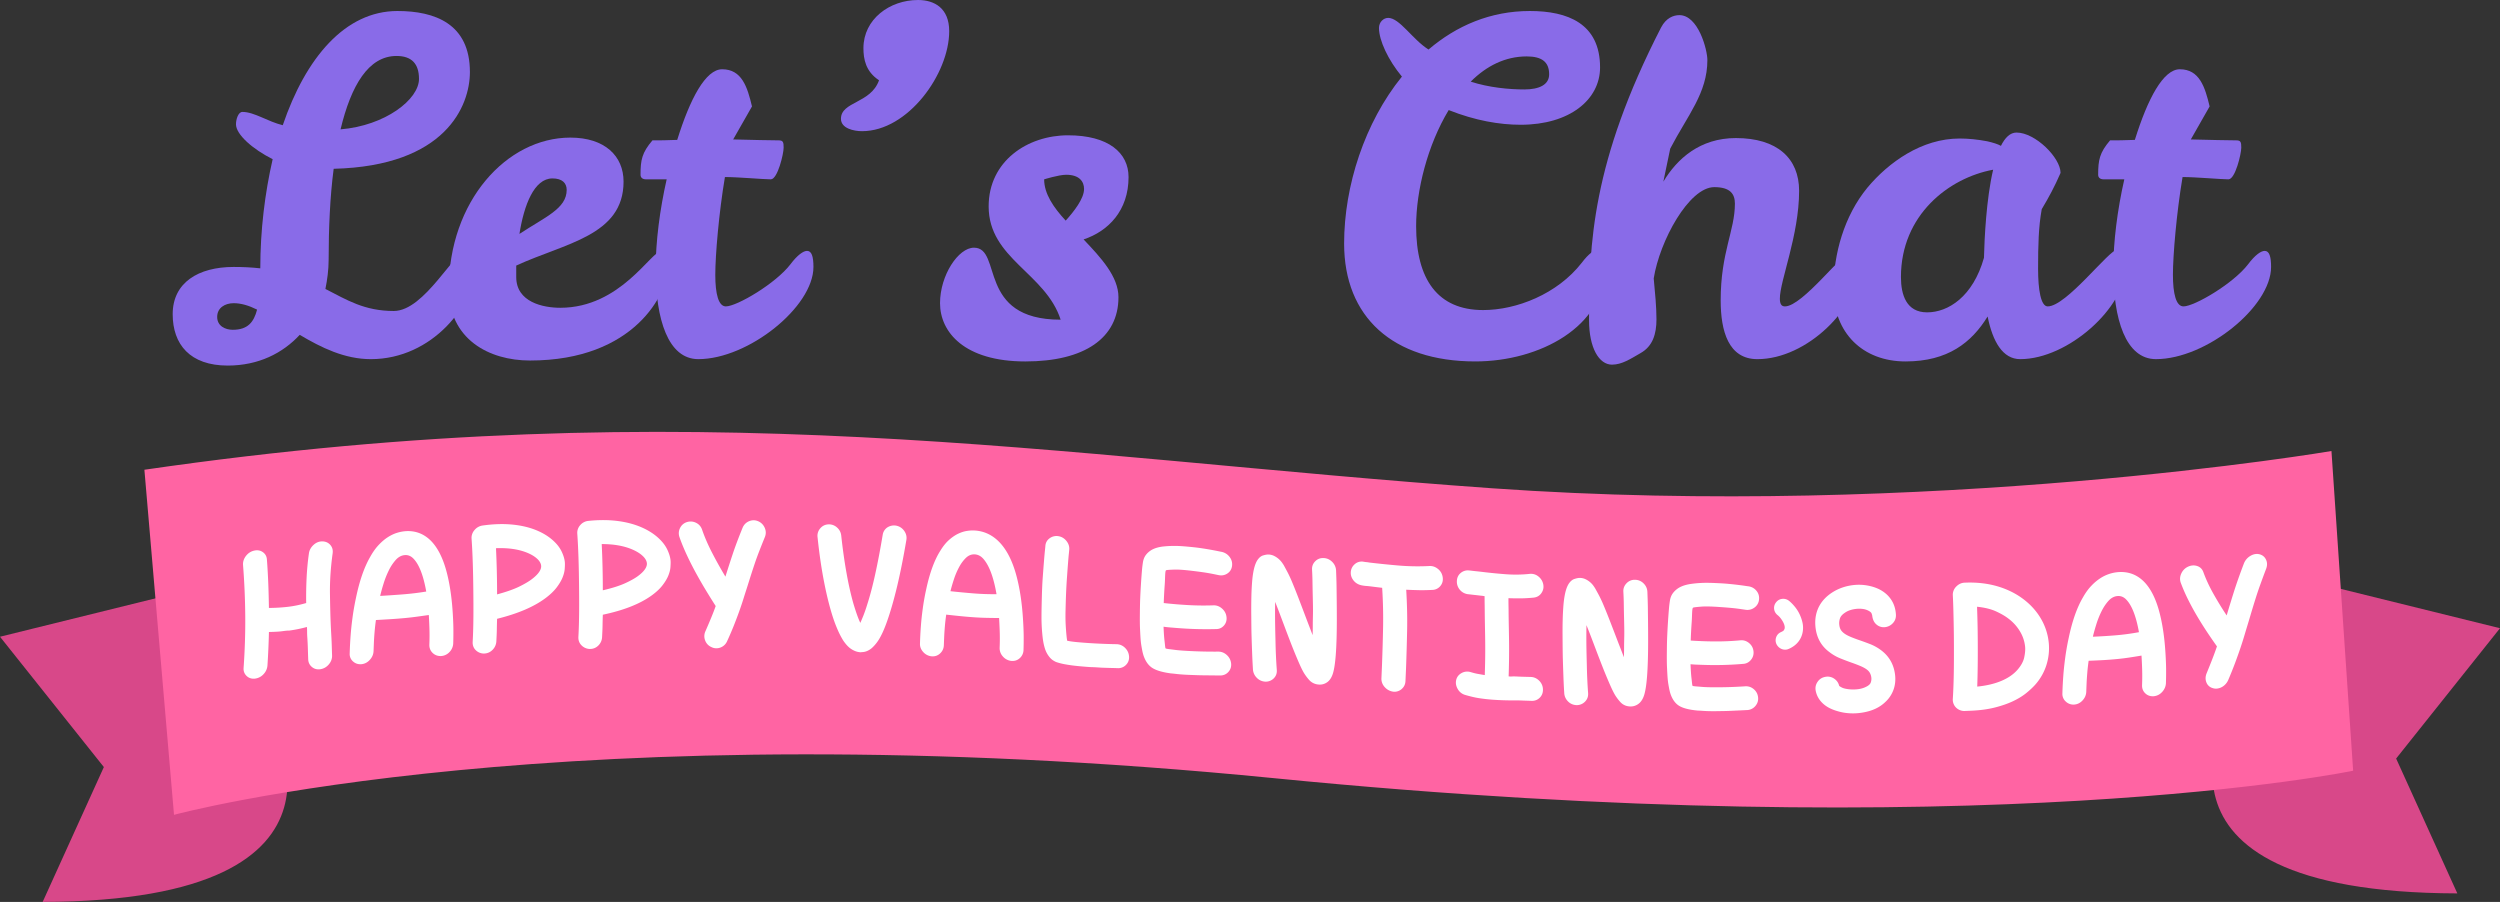 <svg version="1.1" id="Layer_1" xmlns="http://www.w3.org/2000/svg" x="0" y="0" viewBox="0 0 392.018 141.427" xml:space="preserve"><rect x="0" y="0" width="392.018" height="141.427" fill="#333333" stroke="none"/><style>.st0{fill:#d84889}.st2{fill:#896be8}.st3{fill:#fff}</style><path class="st0" d="M42.02 111.934s18.509 29.355-35.33 29.493l9.596-21.147L0 99.845l36.518-9.022 5.502 21.111zM349.998 110.6s-18.509 29.354 35.33 29.492l-9.596-21.147 16.286-20.435-36.518-9.022-5.502 21.112z"/><path d="M22.642 73.66l4.644 54.112s61.403-16.734 172.496-5.748 169.207-1.17 169.207-1.17l-3.401-50.132s-62.867 10.705-131.654 5.84c-68.788-4.865-124.535-15.515-211.292-2.902z" fill="#ff64a3"/><path class="st2" d="M47.001 52.505c-2.662 2.877-6.473 4.819-11.292 4.819-5.899 0-8.631-3.31-8.631-8.056 0-4.963 4.028-7.408 9.566-7.408 1.51 0 2.877.072 4.172.216 0-5.97.72-11.796 1.94-17.118-3.163-1.582-5.752-3.884-5.752-5.467 0-.791.36-1.941 1.006-1.941 1.87 0 3.957 1.51 6.33 2.085C47.935 9.062 54.121 1.726 62.32 1.726c5.898 0 11.364 2.014 11.364 9.566 0 5.322-3.812 14.744-21.361 15.176-.575 4.387-.791 9.35-.791 14.313 0 1.51-.216 3.093-.504 4.53 3.38 1.728 6.114 3.454 10.718 3.454 4.89 0 9.566-9.638 11.651-9.638.719 0 1.079 1.079 1.079 2.733 0 5.753-6.618 14.457-16.327 14.457-4.1 0-7.767-1.799-11.148-3.812zm-6.689-3.956c-1.295-.647-2.517-1.007-3.668-1.007-1.366 0-2.59.72-2.59 2.157 0 1.439 1.295 2.014 2.445 2.014 2.374 0 3.309-1.222 3.813-3.164zm13.09-28.266c6.977-.576 12.299-4.676 12.299-7.912 0-2.373-1.15-3.596-3.524-3.596-4.388 0-7.12 4.603-8.775 11.508z"/><path class="st2" d="M103.747 39.343c.72 0 1.008.863 1.008 2.517 0 4.027-5.18 14.672-21.65 14.672-6.472 0-12.73-3.38-12.73-11.22 0-13.737 9.062-23.735 19.06-23.735 5.394 0 8.343 2.877 8.343 6.905 0 8.487-9.206 9.638-16.83 13.162v1.798c0 3.956 4.243 4.82 6.904 4.82 9.495 0 14.241-8.92 15.895-8.92zM81.451 36.68c4.029-2.661 7.409-3.956 7.409-6.905 0-1.078-.72-1.797-2.23-1.797-2.876 0-4.46 4.171-5.179 8.702z"/><path class="st2" d="M106.193 21.937c2.014-6.473 4.46-11.076 7.049-11.076 3.093 0 3.956 2.804 4.675 5.826l-2.95 5.178c3.31.072 5.54.144 7.121.144.72 0 .792.287.792 1.15 0 .935-.935 4.963-2.014 4.963-1.15 0-5.107-.36-7.193-.36-.934 5.539-1.51 12.228-1.51 15.32 0 3.021.504 4.964 1.655 4.964 1.726 0 7.839-3.597 10.141-6.618 1.078-1.438 2.014-2.086 2.59-2.086.719 0 1.005.863 1.005 2.518 0 6.257-10.212 14.457-18.052 14.457-4.747 0-6.69-6.258-6.69-14.097 0-4.316.649-9.35 1.727-14.098h-3.236c-.576 0-.863-.287-.863-.719 0-2.301.215-3.453 1.87-5.394.934 0 2.302 0 3.883-.072zM143.952 0c2.589 0 4.89 1.295 4.89 4.89 0 6.69-6.473 15.68-13.665 15.68-1.295 0-3.309-.431-3.309-1.942 0-2.733 4.675-2.373 5.97-6.041-2.086-1.367-2.446-3.309-2.446-5.035 0-4.531 4.1-7.552 8.56-7.552zM169.916 37.544c2.733 2.877 5.466 5.826 5.466 9.063 0 6.4-5.322 10.07-14.6 10.07-9.566 0-13.378-4.604-13.378-9.135 0-4.388 2.877-8.703 5.322-8.703 4.532 0 .36 11.292 13.593 11.292-2.372-7.336-11.292-9.566-11.292-17.765 0-7.12 6.114-11.149 12.444-11.149s9.494 2.733 9.494 6.546c0 5.25-3.165 8.487-7.049 9.781zm-2.805-2.949c1.294-1.438 2.877-3.452 2.877-4.962 0-1.151-.72-2.23-2.806-2.23-1.15 0-3.452.72-3.452.72 0 2.229 1.44 4.386 3.38 6.472zM224.002 7.768c4.386-3.74 9.71-6.042 15.895-6.042 5.897 0 11.004 1.942 11.004 8.847 0 5.034-4.747 8.99-12.443 8.99-3.308 0-7.12-.647-11.293-2.302-3.307 5.467-5.106 12.588-5.106 18.197 0 8.344 3.38 13.162 10.501 13.162 5.251 0 11.652-2.517 15.464-7.407 1.08-1.439 2.014-2.086 2.59-2.086.718 0 1.078 1.079 1.078 2.733 0 9.35-10.284 14.816-20.355 14.816-12.945 0-20.57-6.977-20.57-18.485 0-9.062 3.237-18.987 9.063-26.18-2.158-2.589-3.597-5.682-3.597-7.624 0-.935.72-1.582 1.44-1.582 1.797 0 3.811 3.38 6.329 4.963zm6.617 5.034c2.877.936 6.04 1.223 8.415 1.223 2.3 0 3.883-.72 3.883-2.373 0-1.943-1.15-2.806-3.523-2.806-3.38 0-6.33 1.51-8.775 3.956z"/><path class="st2" d="M269.815 47.11c0-7.552 2.23-10.932 2.23-15.176 0-1.51-.719-2.59-3.236-2.59-3.957 0-8.56 8.416-9.494 14.314.215 2.23.431 4.531.431 6.401 0 2.302-.575 4.243-2.517 5.323-1.511.863-2.877 1.798-4.46 1.798-2.013 0-3.595-2.59-3.595-6.977 0-11.94.431-24.742 11.292-45.888.79-1.51 1.94-1.942 2.877-1.942 2.949 0 4.386 5.395 4.386 7.049 0 5.179-3.092 8.63-5.825 13.881l-1.079 5.179c2.158-3.596 5.753-6.833 11.364-6.833 6.473 0 9.925 3.164 9.925 8.271 0 6.977-3.02 14.097-3.02 16.903 0 .79.216 1.223.79 1.223 2.806 0 9.207-8.704 10.573-8.704.72 0 1.008.863 1.008 2.518 0 6.257-8.055 14.456-15.895 14.456-4.532 0-5.755-4.387-5.755-9.206z"/><path class="st2" d="M313.761 22.872c.648-1.295 1.438-2.086 2.446-2.086 2.948 0 6.904 3.956 6.904 6.329-.935 2.158-1.87 3.884-2.95 5.683-.502 2.733-.574 5.681-.574 9.35 0 3.308.431 5.898 1.51 5.898 2.95 0 9.639-8.92 10.933-8.92.718 0 1.295 1.08 1.295 2.734 0 6.257-8.991 14.457-16.543 14.457-2.733 0-4.316-2.734-5.107-6.69-2.517 4.1-6.257 7.05-12.875 7.05-6.689 0-11.292-4.46-11.292-11.365 0-5.466 1.655-11.436 5.323-15.895 3.309-3.956 8.487-7.696 14.457-7.696 1.367 0 2.805.144 4.315.432.935.215 1.655.431 2.158.719zm-2.66 17.55c.07-2.95.36-9.207 1.437-13.81-6.977 1.294-14.456 7.12-14.456 16.83 0 2.805.863 5.538 4.099 5.538 3.308 0 7.193-2.445 8.92-8.559z"/><path class="st2" d="M334.761 21.937c2.014-6.473 4.46-11.076 7.05-11.076 3.091 0 3.954 2.804 4.674 5.826l-2.949 5.178c3.309.072 5.538.144 7.12.144.72 0 .792.287.792 1.15 0 .935-.935 4.963-2.014 4.963-1.15 0-5.107-.36-7.192-.36-.935 5.539-1.511 12.228-1.511 15.32 0 3.021.504 4.964 1.654 4.964 1.727 0 7.84-3.597 10.142-6.618 1.078-1.438 2.013-2.086 2.59-2.086.719 0 1.006.863 1.006 2.518 0 6.257-10.213 14.457-18.053 14.457-4.747 0-6.689-6.258-6.689-14.097 0-4.316.648-9.35 1.726-14.098h-3.236c-.576 0-.864-.287-.864-.719 0-2.301.216-3.453 1.87-5.394.935 0 2.302 0 3.884-.072z"/><g><path class="st3" d="M50.546 84.893c.517.01.936.196 1.252.559.316.363.436.809.36 1.336-.307 2.226-.447 4.345-.418 6.356.03 2.011.072 4.068.188 6.107.032.566.066 1.153.086 1.745.02.593.037 1.188.057 1.778.018.514-.149.982-.503 1.402-.356.42-.792.672-1.31.759l-.058.008c-.5.065-.93-.054-1.294-.36-.365-.306-.558-.708-.577-1.203-.02-.571-.038-1.156-.057-1.747a44.192 44.192 0 00-.086-1.716 11.324 11.324 0 01-.029-.802c0-.268-.01-.535-.028-.801a21.104 21.104 0 01-2.75.562c-.067.01-.158.002-.245.006-.418.019-.93.119-1.409.152-.48.034-.998.056-1.555.066a123.094 123.094 0 01-.23 5.246 2.2 2.2 0 01-.59 1.344 2.15 2.15 0 01-1.28.71l-.116.018c-.518.046-.95-.099-1.295-.434-.345-.336-.5-.756-.461-1.262.191-2.699.279-5.386.26-8.059-.02-2.674-.135-5.355-.346-8.045-.038-.512.11-.987.445-1.427.337-.44.764-.722 1.282-.845.517-.122.974-.047 1.367.227.393.273.61.657.647 1.15.097 1.27.168 2.535.216 3.794.049 1.26.081 2.53.1 3.813a27.625 27.625 0 002.965-.175c.94-.109 1.901-.308 2.879-.596-.02-1.245 0-2.51.057-3.793.059-1.284.175-2.63.374-4.009.073-.506.322-.95.734-1.323.413-.372.87-.55 1.368-.54zM70.867 94.537c.08.832.134 1.64.172 2.404.039.765.057 1.44.057 2.025 0 .586-.004 1.057-.014 1.412l-.015.562a2.076 2.076 0 01-.589 1.311 1.93 1.93 0 01-1.281.618l-.086.006c-.518.003-.95-.168-1.295-.514s-.51-.778-.49-1.297a35.228 35.228 0 000-2.835 71.065 71.065 0 00-.086-1.792c-.634.092-1.257.179-1.87.262a43.82 43.82 0 01-1.843.213c-.787.074-1.559.134-2.318.181-.757.047-1.51.092-2.259.133a31.592 31.592 0 00-.215 1.908 41.53 41.53 0 00-.102 1.536l-.057 1.431c-.02.502-.211.954-.575 1.358-.365.405-.796.634-1.296.69l-.028.003c-.518.04-.96-.106-1.325-.438a1.532 1.532 0 01-.517-1.249 59.773 59.773 0 01.143-2.794 47.68 47.68 0 01.288-2.74c.134-1.023.317-2.075.548-3.157.555-2.693 1.305-4.85 2.245-6.469.42-.755.872-1.384 1.353-1.886.478-.501.954-.9 1.423-1.197.47-.297.926-.515 1.368-.654a6.038 6.038 0 011.238-.263c1.554-.146 2.91.322 4.03 1.398 1.035.994 1.866 2.534 2.445 4.552.429 1.492.756 3.277.95 5.282zm-11.255-1.094a166.13 166.13 0 003.598-.244 43.718 43.718 0 003.627-.44c-.46-2.59-1.15-4.335-2.073-5.23-.383-.368-.825-.529-1.323-.482-.519.049-.984.305-1.396.767a7.313 7.313 0 00-1.094 1.664 14.033 14.033 0 00-.805 2.039 28.867 28.867 0 00-.534 1.926zM75.904 102.48a1.822 1.822 0 01-1.31-.534c-.356-.351-.503-.796-.475-1.307.143-2.564.13-5.324.1-8.124-.028-2.8-.097-5.505-.273-8.041a1.836 1.836 0 01.46-1.355 1.987 1.987 0 011.267-.714c1.687-.238 3.262-.287 4.72-.142 1.458.146 2.78.471 3.944.98 1.15.502 2.091 1.153 2.82 1.933.403.426.72.89.95 1.39.23.501.406 1.037.46 1.554.03.275.015.642-.014 1.065-.029.424-.144.883-.345 1.379-.201.495-.514 1.02-.935 1.573-.422.552-.999 1.101-1.727 1.649-1.842 1.378-4.375 2.448-7.6 3.247-.019.596-.033 1.187-.042 1.773-.01.586-.042 1.175-.072 1.745a2.017 2.017 0 01-.562 1.314c-.354.376-.782.58-1.28.61l-.086.005zm1.87-16.518c.115 2.354.173 4.768.173 7.243 1.439-.39 2.595-.794 3.469-1.221.872-.427 1.53-.823 1.97-1.158.487-.37.878-.739 1.138-1.115.26-.375.366-.717.33-1.02-.04-.36-.244-.72-.618-1.068-.375-.348-.869-.653-1.483-.913-1.342-.57-3.003-.824-4.978-.748zM92.482 101.764a1.893 1.893 0 01-1.31-.584c-.356-.364-.503-.816-.474-1.325.143-2.56.129-5.319.1-8.12-.029-2.8-.098-5.51-.274-8.052a1.776 1.776 0 01.46-1.337 1.9 1.9 0 011.268-.666c1.686-.175 3.261-.166 4.72.032 1.457.198 2.779.57 3.943 1.119 1.15.542 2.092 1.224 2.82 2.028.403.44.72.915.95 1.424.23.508.406 1.048.46 1.568.03.276.015.643-.014 1.065-.028.422-.144.878-.345 1.367-.201.489-.514 1.003-.935 1.542-.422.538-.998 1.068-1.727 1.59-1.842 1.315-4.375 2.297-7.599 2.978-.02.595-.034 1.185-.043 1.77-.01.586-.042 1.174-.072 1.743a1.94 1.94 0 01-.561 1.293c-.355.363-.783.55-1.28.563l-.087.002zm1.871-16.45c.115 2.359.172 4.775.172 7.25 1.44-.336 2.596-.7 3.47-1.095.871-.396 1.53-.77 1.97-1.088.486-.353.877-.709 1.137-1.076.26-.366.366-.704.331-1.01-.042-.36-.245-.727-.62-1.088-.373-.361-.867-.684-1.481-.965-1.343-.618-3.004-.93-4.979-.927zM118.903 81.74c.475.211.821.572 1.022 1.047.202.475.206.95.014 1.425-.325.798-.623 1.544-.891 2.238-.27.695-.509 1.355-.72 1.984-.211.628-.408 1.228-.59 1.8-.183.572-.358 1.14-.532 1.687-.206.646-.418 1.297-.62 1.945-.2.648-.427 1.32-.676 2.016-.25.696-.528 1.43-.834 2.202a51.63 51.63 0 01-1.065 2.472 1.833 1.833 0 01-1.7 1.099 1.666 1.666 0 01-.747-.182 1.81 1.81 0 01-.992-1.046 1.828 1.828 0 01.043-1.44c.325-.744.623-1.441.891-2.091.269-.65.509-1.27.72-1.863-.423-.657-.892-1.41-1.41-2.26a75.262 75.262 0 01-1.569-2.705 49.16 49.16 0 01-1.497-2.93c-.47-1-.868-1.961-1.194-2.883-.173-.5-.15-.98.072-1.44.22-.46.586-.787 1.08-.946a1.893 1.893 0 011.439.11c.46.224.777.587.949 1.087.403 1.174.94 2.407 1.612 3.7a64.302 64.302 0 002.043 3.655c.346-1.108.72-2.268 1.123-3.48.402-1.211.93-2.618 1.583-4.216.212-.476.552-.81 1.023-1.002.469-.191.955-.19 1.423.018zM134.905 102.276a2.656 2.656 0 01-.762-.164 3.51 3.51 0 01-.906-.515 4.637 4.637 0 01-.534-.527 6.943 6.943 0 01-.503-.67 12.814 12.814 0 01-.791-1.515 21.756 21.756 0 01-.763-1.973c-.519-1.576-.99-3.436-1.41-5.582-.423-2.146-.768-4.51-1.037-7.091a1.75 1.75 0 01.403-1.367c.326-.39.74-.606 1.237-.643a1.85 1.85 0 011.382.458c.403.344.634.775.691 1.296.23 2.12.508 4.09.834 5.907.328 1.818.691 3.426 1.094 4.826.211.7.404 1.29.576 1.766.173.478.335.875.49 1.189.133-.301.293-.678.475-1.13a22.65 22.65 0 00.59-1.7c.441-1.36.864-2.956 1.266-4.788.403-1.832.796-3.9 1.18-6.203a1.685 1.685 0 01.763-1.17 1.95 1.95 0 01.662-.254c.24-.045.488-.045.734.01.511.113.926.4 1.223.827.297.43.408.891.331 1.386-.46 2.719-.94 5.13-1.44 7.234-.499 2.103-1.018 3.896-1.525 5.36-.485 1.404-.979 2.503-1.496 3.265a6.211 6.211 0 01-.95 1.105c-.518.435-1.055.65-1.612.644a.483.483 0 01-.202.02zM160.292 95.552c.081.843.134 1.66.172 2.43.04.77.058 1.448.058 2.033a53.518 53.518 0 01-.029 1.97 1.77 1.77 0 01-.59 1.224c-.355.32-.781.464-1.28.429l-.087-.006a2.045 2.045 0 01-1.294-.709 1.915 1.915 0 01-.49-1.371 34.896 34.896 0 000-2.835 72.73 72.73 0 00-.086-1.805c-.634-.005-1.257-.014-1.871-.026a39.978 39.978 0 01-1.842-.077 63.973 63.973 0 01-2.318-.192c-.758-.076-1.511-.156-2.26-.24-.096.666-.167 1.29-.214 1.872a40.24 40.24 0 00-.102 1.52c-.019.43-.038.904-.057 1.42-.02.499-.212.919-.575 1.262-.365.343-.797.499-1.296.47l-.029-.002a2.012 2.012 0 01-1.324-.666c-.364-.395-.537-.841-.518-1.34a58.105 58.105 0 01.144-2.769c.057-.791.153-1.69.288-2.689.134-1 .316-2.02.547-3.063.555-2.597 1.305-4.625 2.245-6.085.421-.685.873-1.238 1.353-1.66.479-.42.954-.742 1.424-.962.47-.22.925-.364 1.367-.432.442-.068.854-.09 1.239-.064 1.554.1 2.91.777 4.03 2.024 1.035 1.153 1.865 2.812 2.445 4.918.428 1.555.755 3.385.95 5.42zm-11.254-2.847c1.208.131 2.408.245 3.598.341 1.189.097 2.399.138 3.627.126-.46-2.66-1.151-4.511-2.073-5.55-.383-.429-.825-.659-1.323-.691-.52-.034-.985.147-1.396.543-.414.396-.777.891-1.094 1.486s-.586 1.23-.806 1.906c-.222.677-.399 1.29-.533 1.839zM170.136 104.542c-.768-.06-1.41-.123-1.93-.19a22.38 22.38 0 01-1.268-.198 9.717 9.717 0 01-1.159-.288c-.194-.052-.42-.165-.682-.338-.262-.173-.507-.435-.74-.774a4.078 4.078 0 01-.521-1.104 8.69 8.69 0 01-.247-1.04c-.068-.379-.116-.815-.16-1.292a27.577 27.577 0 01-.115-2.541c0-.96.026-2.04.057-3.22.026-.99.063-1.962.13-2.898.069-.935.131-1.77.19-2.504.057-.735.11-1.335.159-1.802.048-.467.073-.718.073-.757.038-.496.26-.893.666-1.19a1.802 1.802 0 011.392-.327c.515.085.947.359 1.274.786.328.428.463.89.405 1.383 0 .02-.02.215-.057.586-.04.372-.082.867-.13 1.487-.049.62-.1 1.336-.158 2.147a84.42 84.42 0 00-.144 2.507c-.042 1.03-.067 1.972-.087 2.815-.02.843-.01 1.603.029 2.276.037.635.078 1.148.116 1.534.038.386.075.678.115.872.422.09.954.164 1.597.222.642.06 1.319.111 2.03.157.708.045 1.419.08 2.13.108.709.027 1.365.048 1.956.054.515.005.969.192 1.353.568.384.376.595.826.634 1.346.038.522-.116.96-.462 1.317a1.688 1.688 0 01-1.265.531l-.346-.013c-.211-.007-.489-.014-.834-.022-.346-.009-.74-.02-1.181-.036-.441-.015-.928-.06-1.41-.081-.26-.011-.518-.012-.75-.03l-.66-.05zM187.146 89.537c-1.34-.165-2.342-.242-2.993-.22-.653.024-1.262.05-1.325.123-.151.174-.12 1.259-.186 2.17-.068.91-.122 1.894-.16 2.952 1.325.147 2.64.256 3.944.326 1.305.07 2.594.079 3.856.034.498-.017.95.156 1.354.514.402.36.633.798.69 1.317.058.519-.076.965-.402 1.337-.328.372-.74.557-1.238.553a57.227 57.227 0 01-6.275-.18l-.978-.08a17.284 17.284 0 01-.979-.11c.038.981.091 1.74.16 2.272.066.534.093 1.055.157 1.121.085.09.734.138 1.396.23s1.64.16 2.921.214a70.791 70.791 0 002.705.068c.366.001.774.008 1.209 0 .493-.008.95.157 1.353.517s.633.802.691 1.324c.056.503-.077.943-.403 1.319-.327.376-.748.57-1.267.584a17.773 17.773 0 00-.403-.005c-.249-.001-.575-.004-.977-.01l-1.382-.015c-.52-.004-1.062-.026-1.613-.047-.34-.013-.675-.023-.992-.04-.317-.016-.63-.038-.936-.063a20.247 20.247 0 01-.777-.079 18.51 18.51 0 00-.72-.073c-1.414-.193-2.417-.51-3.006-.937-.568-.411-1-1.058-1.285-1.944a7.965 7.965 0 01-.2-.85c-.057-.31-.126-.67-.172-1.048-.072-.6-.105-1.312-.143-2.081-.04-.77-.038-1.643-.029-2.59.009-.815.019-1.65.058-2.481a111.554 111.554 0 01.27-4.231c.048-.562.11-1.001.158-1.296.067-.403.21-.788.457-1.112.247-.324.562-.596.942-.815.248-.132.514-.24.8-.322a6.212 6.212 0 011-.191 16.257 16.257 0 011.727-.088c.651-.004 1.389.048 2.187.124.644.06 1.285.126 1.9.215a49.843 49.843 0 012.835.495c.297.063.464.096.503.099.518.12.936.393 1.252.82.316.426.427.9.36 1.4-.065.481-.293.876-.706 1.157-.412.28-.882.374-1.395.269-.439-.09-.844-.176-1.21-.245a29.46 29.46 0 00-1.251-.206 71.86 71.86 0 00-1.482-.195zM198.341 106.883a1.965 1.965 0 01-1.281-.612 2.037 2.037 0 01-.59-1.301c0-.02-.014-.266-.042-.738a87.371 87.371 0 01-.086-1.864c-.03-.769-.059-1.64-.088-2.612-.028-.971-.035-1.974-.043-2.983a88.918 88.918 0 01.015-3.251 42.36 42.36 0 01.13-2.493c.086-.944.224-1.682.374-2.185.117-.39.258-.727.432-1 .268-.399.565-.648.891-.745.326-.097.599-.15.806-.148.339.003.657.084.936.223a3.392 3.392 0 011.251 1.07c.135.193.231.34.289.441.153.281.325.603.518.965.192.36.393.78.604 1.259.365.856.748 1.809 1.151 2.86.403 1.05.807 2.11 1.21 3.18.172.457.345.907.517 1.353.174.447.335.877.49 1.293.019-.458.028-.971.028-1.537s.02-1.194.03-1.854c.013-.87-.011-1.738-.03-2.564-.019-.826-.033-1.562-.043-2.206a44.335 44.335 0 00-.043-1.544c-.02-.384-.029-.587-.029-.606-.02-.5.15-.928.509-1.282.357-.354.796-.519 1.319-.495.521.025.971.23 1.348.616a2 2 0 01.594 1.358c.035.883.064 1.69.073 2.41.01.72.019 1.537.029 2.45.01.911.014 1.857.014 2.835 0 2.303-.06 4.171-.173 5.599-.097 1.218-.236 2.139-.419 2.757-.182.618-.457 1.078-.822 1.371-.477.383-1.047.523-1.675.408a2.143 2.143 0 01-1.256-.695 7.712 7.712 0 01-.794-1.06c-.29-.478-.612-1.17-.981-2.039a86.588 86.588 0 01-1.04-2.548c-.365-.942-.74-1.928-1.126-2.959l-.692-1.842a97.88 97.88 0 00-.693-1.786c-.019.997-.025 2.252 0 3.743.015.9.039 1.769.058 2.595a79.247 79.247 0 00.2 4.334c.039.521-.119.959-.473 1.313a1.757 1.757 0 01-1.397.516zM226.231 90.552c.065.497-.048.952-.374 1.34a1.655 1.655 0 01-1.237.61c-.724.034-1.43.054-2.101.04a64.917 64.917 0 01-2.015-.07c.133 2.197.182 4.297.144 6.3-.04 2.002-.097 4.017-.172 6.045l-.088 1.979c-.02.498-.213.91-.58 1.235a1.685 1.685 0 01-1.363.425 2.15 2.15 0 01-1.32-.725 1.904 1.904 0 01-.507-1.379l.086-1.979c.077-2.028.135-4.033.174-6.016a75.777 75.777 0 00-.145-6.185c-.748-.08-1.485-.187-2.159-.261-.149-.016-.311-.025-.474-.039-.163-.013-.328-.043-.475-.067-.492-.08-.955-.293-1.31-.697s-.531-.873-.503-1.38c.028-.506.245-.934.62-1.259a1.62 1.62 0 011.337-.394c.148.024.311.054.475.068a4 4 0 01.475.067c1.555.183 3.1.34 4.634.471a35.53 35.53 0 004.807.073c.498-.02.954.145 1.366.493.413.348.639.795.705 1.305zM240.105 106.156c.5.033.93.243 1.296.631.363.388.537.841.546 1.33.01.51-.154.955-.518 1.305-.365.351-.806.5-1.296.478-.489-.023-.979-.03-1.439-.052a25.76 25.76 0 00-1.382-.02 43.245 43.245 0 01-3.223-.108c-.71-.05-1.424-.13-2.144-.239-.72-.109-1.455-.296-2.173-.503a1.948 1.948 0 01-1.165-.892c-.28-.462-.378-.949-.274-1.43.104-.484.392-.858.834-1.105a1.803 1.803 0 011.41-.17c.377.111.758.218 1.123.283.365.065.74.13 1.123.196.057-1.666.082-3.261.071-4.787-.009-1.527-.052-3.106-.071-4.683-.006-.474-.006-.96-.015-1.44s-.014-.97-.014-1.47a1.513 1.513 0 01-.215-.029 2.102 2.102 0 00-.217-.03c-.356-.034-.72-.085-1.065-.12-.345-.034-.7-.084-1.036-.118a1.96 1.96 0 01-1.309-.658 1.954 1.954 0 01-.504-1.375c.01-.508.187-.94.561-1.268a1.73 1.73 0 011.338-.435c.356.036.725.087 1.08.122.355.035.724.077 1.107.123 1.153.14 2.327.256 3.527.348 1.2.092 2.479.09 3.784-.049.514-.054.983.075 1.396.408.414.334.676.769.763 1.287.083.495-.034.957-.331 1.36-.297.403-.71.623-1.223.67-.685.063-1.362.107-2.014.111a42.61 42.61 0 01-1.9-.028c0 .48.005.951.014 1.412.01.461.008.928.014 1.383.02 1.5.063 3.055.073 4.61a119.46 119.46 0 01-.073 4.859l.288.02c.097.006.199-.005.288-.01.423-.022.936.026 1.425.039l1.482.04.058.004zM247.156 110.566a1.91 1.91 0 01-1.281-.58 1.985 1.985 0 01-.59-1.287 86.95 86.95 0 01-.129-2.598c-.029-.768-.058-1.64-.087-2.61-.029-.971-.035-1.973-.043-2.982-.01-1.2-.014-2.294.014-3.252a42.56 42.56 0 01.13-2.496c.087-.946.225-1.687.375-2.193.116-.394.258-.734.431-1.01.269-.406.566-.662.892-.768.326-.106.598-.166.806-.169.338-.005.657.067.936.198a3.257 3.257 0 011.252 1.035c.133.19.23.335.287.434.154.277.326.594.52.95.19.355.391.77.603 1.241.365.846.748 1.787 1.15 2.826.404 1.038.808 2.086 1.21 3.143.173.45.346.896.518 1.336.174.441.335.867.49 1.277.019-.46.028-.972.028-1.538 0-.566.02-1.194.03-1.855.012-.87-.011-1.738-.03-2.563-.02-.826-.034-1.562-.043-2.204a46.073 46.073 0 00-.072-2.148c-.02-.5.15-.933.508-1.299a1.74 1.74 0 011.32-.54c.521.007.97.197 1.347.569.379.373.574.82.595 1.337.035.881.063 1.687.073 2.407.01.72.018 1.536.029 2.448.009.912.014 1.857.014 2.836 0 2.303-.06 4.173-.173 5.604-.097 1.222-.236 2.148-.419 2.773-.182.625-.458 1.095-.822 1.4-.478.4-1.047.56-1.676.465a2.058 2.058 0 01-1.255-.653 7.358 7.358 0 01-.794-1.035c-.29-.468-.612-1.152-.981-2.008a83.454 83.454 0 01-1.04-2.517c-.366-.932-.74-1.907-1.126-2.927-.23-.607-.46-1.215-.692-1.822a90.501 90.501 0 00-.694-1.767 106.33 106.33 0 000 3.742c.016.9.04 1.768.06 2.594a78.926 78.926 0 00.2 4.328c.038.52-.12.963-.475 1.326a1.801 1.801 0 01-1.31.557l-.086-.005zM269.78 95.193c-1.34-.095-2.342-.124-2.994-.07-.653.054-1.26.106-1.324.183-.155.186-.12 1.265-.187 2.178a77.44 77.44 0 00-.159 2.96c1.325.088 2.639.134 3.944.137a40.522 40.522 0 003.856-.176c.498-.046.95.1 1.353.434.403.335.634.76.691 1.275.057.516-.077.97-.403 1.362-.327.392-.739.601-1.237.626a52.269 52.269 0 01-6.276.154l-.977-.035a16.592 16.592 0 01-.98-.064c.038.98.093 1.736.16 2.265.067.53.096 1.052.157 1.114.084.083.734.104 1.397.166.662.061 1.64.08 2.921.067a63.294 63.294 0 002.705-.08c.365-.02.774-.037 1.209-.07.493-.037.95.1 1.353.435.403.336.632.764.69 1.282.057.5-.076.948-.402 1.344a1.777 1.777 0 01-1.267.661c-.019 0-.154.006-.403.019-.25.013-.575.029-.978.047s-.864.04-1.382.062c-.519.025-1.062.031-1.612.039-.34.005-.676.012-.992.012-.317-.001-.63-.007-.936-.017a19.33 19.33 0 01-.777-.041 18.881 18.881 0 00-.72-.04c-1.414-.127-2.418-.402-3.006-.804-.568-.388-1-1.017-1.285-1.892a7.763 7.763 0 01-.201-.842c-.056-.308-.126-.665-.171-1.041-.072-.597-.106-1.308-.143-2.076-.04-.768-.039-1.64-.029-2.588.008-.816.018-1.651.057-2.484a111.57 111.57 0 01.271-4.242c.047-.563.11-1.005.158-1.301.066-.406.209-.797.456-1.131.248-.334.562-.619.943-.853.248-.143.513-.262.799-.356a6.448 6.448 0 011-.235 16.882 16.882 0 011.727-.167c.652-.035 1.39-.02 2.188.015.644.028 1.285.06 1.9.115.613.057 1.165.114 1.653.175.49.06.883.114 1.181.16.298.045.465.068.504.069.517.088.936.336 1.251.743.317.407.427.873.36 1.379a1.725 1.725 0 01-.705 1.2 1.829 1.829 0 01-1.395.352c-.439-.063-.845-.126-1.21-.174a30.222 30.222 0 00-1.251-.136 79.94 79.94 0 00-1.483-.115zM279.881 101.873a1.404 1.404 0 01-.762-.242 1.542 1.542 0 01-.562-.643 1.411 1.411 0 01-.029-1.095c.134-.362.396-.625.777-.792.25-.11.399-.22.447-.325.047-.104.081-.185.1-.243.038-.306-.062-.667-.302-1.084-.24-.416-.504-.747-.791-.976-.321-.256-.514-.575-.562-.96a1.391 1.391 0 01.302-1.06c.25-.322.571-.504.965-.546a1.44 1.44 0 011.08.319c.305.244.603.555.891.904.288.349.533.73.734 1.145.202.416.356.85.462 1.3.105.45.127.9.071 1.34a3.406 3.406 0 01-.69 1.69c-.385.495-.903.882-1.555 1.16a1.27 1.27 0 01-.576.108zM290.617 111.863c-.5.002-.985-.035-1.454-.11-.47-.077-.932-.2-1.373-.346-.72-.239-1.353-.569-1.856-1.013-.657-.579-1.062-1.272-1.218-2.08-.096-.498 0-.963.29-1.393.29-.43.698-.69 1.219-.786a1.803 1.803 0 011.378.277c.414.28.681.659.797 1.138.058.058.196.144.418.259.22.115.551.2.992.257.442.057.893.065 1.353.024.46-.04.874-.142 1.238-.296.514-.216.83-.462.935-.741.106-.28.137-.555.1-.821a1.994 1.994 0 00-.243-.747c-.124-.21-.313-.4-.562-.57s-.566-.337-.95-.497c-.384-.161-.844-.337-1.381-.526a37.622 37.622 0 01-1.773-.674 7.088 7.088 0 01-1.665-.966c-1.353-1.002-2.084-2.404-2.204-4.184-.074-1.092.128-2.147.638-3.076.458-.835 1.15-1.528 1.973-2.065 1.04-.678 2.288-1.11 3.693-1.214a7.582 7.582 0 011.957.117c.633.12 1.217.31 1.756.572.805.413 1.434.96 1.885 1.644s.684 1.469.734 2.32c.03.51-.12.965-.475 1.345a1.95 1.95 0 01-1.31.639c-.507.035-.965-.136-1.339-.488s-.533-.831-.589-1.303c-.01-.089-.054-.216-.102-.359-.047-.143-.215-.29-.503-.442a2.606 2.606 0 00-.848-.266 4.174 4.174 0 00-.98-.023c-.336.03-.662.094-.979.191-.315.097-.6.232-.848.405-.442.288-.71.596-.806.922a2.41 2.41 0 00-.115.834c.023.322.081.6.187.82.105.222.279.427.519.619.238.19.555.373.949.545s.89.365 1.482.569c.554.19 1.122.396 1.699.62a7.337 7.337 0 011.61.876c1.325.943 2.087 2.232 2.303 3.852.113.84.043 1.658-.23 2.421a4.794 4.794 0 01-1.238 1.89c-.902.896-2.12 1.466-3.654 1.708a8.89 8.89 0 01-1.41.122zM308 111.49a1.848 1.848 0 01-1.323-.582 1.749 1.749 0 01-.461-1.337c.16-2.47.182-5.283.173-8.324a187.586 187.586 0 00-.043-3.668c-.028-1.276-.05-2.704-.13-4.212a1.793 1.793 0 01.519-1.372c.346-.36.786-.606 1.323-.627l.087-.003c1.823-.074 3.552.118 5.152.597 1.548.464 2.908 1.159 4.058 2.044 1.11.853 2.048 1.892 2.734 3.104a9.24 9.24 0 011.18 3.774 8.766 8.766 0 01-.389 3.439 8.49 8.49 0 01-1.74 3.04c-.384.428-.859.871-1.425 1.33-.567.456-1.253.877-2.058 1.26-.806.381-1.75.712-2.836.987-1.083.276-2.316.445-3.698.504l-1.122.046zm2.016-16.348c.038 1.092.066 2.123.086 3.09.018.97.025 1.918.029 2.835.009 2.35-.01 4.558-.086 6.595 1.439-.14 2.694-.438 3.77-.889 1.074-.45 1.931-1.042 2.561-1.77.557-.644.903-1.287 1.037-1.92.134-.63.184-1.178.143-1.635a5.731 5.731 0 00-.791-2.412 6.942 6.942 0 00-1.8-2.011c-.498-.394-1.15-.776-1.956-1.148-.806-.371-1.804-.615-2.993-.735zM339.431 100.77c.081.83.134 1.636.172 2.398.039.762.058 1.437.058 2.022 0 .586-.004 1.057-.015 1.412l-.014.563c-.038.504-.235.95-.59 1.337-.355.388-.781.61-1.28.668l-.087.01c-.517.021-.95-.136-1.294-.473-.346-.335-.51-.763-.49-1.284a35.266 35.266 0 000-2.834c-.02-.564-.049-1.161-.087-1.79-.633.108-1.256.208-1.87.3-.614.094-1.228.171-1.842.232-.788.078-1.56.138-2.318.18-.758.041-1.511.076-2.26.103-.096.68-.168 1.315-.214 1.904-.049.59-.083 1.1-.102 1.534-.018.434-.038.91-.057 1.43-.02.5-.212.949-.575 1.344-.365.396-.797.614-1.296.654l-.029.003a1.737 1.737 0 01-1.324-.485 1.593 1.593 0 01-.518-1.27 59.5 59.5 0 01.144-2.788c.058-.8.153-1.71.288-2.728.134-1.018.316-2.063.547-3.137.555-2.673 1.305-4.805 2.245-6.401.421-.746.872-1.365 1.353-1.858a7.675 7.675 0 011.424-1.18 6.038 6.038 0 012.606-.911c1.554-.154 2.91.288 4.03 1.334 1.034.967 1.865 2.476 2.445 4.471.428 1.475.755 3.246.95 5.24zm-11.254-.927a87.866 87.866 0 003.598-.223 35.73 35.73 0 003.627-.49c-.46-2.579-1.152-4.309-2.073-5.192-.383-.364-.825-.52-1.323-.471-.52.051-.985.308-1.397.769-.413.462-.777 1.014-1.093 1.657s-.586 1.32-.806 2.03c-.222.712-.399 1.351-.533 1.92zM354.31 86.916c.474.12.822.415 1.023.851.202.437.206.911.014 1.423a163.31 163.31 0 00-.892 2.408 54.36 54.36 0 00-.72 2.119 148.74 148.74 0 00-.59 1.908c-.182.606-.357 1.204-.532 1.784-.205.683-.418 1.372-.619 2.055a58.002 58.002 0 01-.676 2.135c-.25.74-.528 1.52-.835 2.345a61.734 61.734 0 01-1.065 2.65 2.308 2.308 0 01-.69.924 2.055 2.055 0 01-1.008.448 1.537 1.537 0 01-.749-.065 1.461 1.461 0 01-.992-.897c-.182-.454-.168-.936.043-1.445.326-.793.623-1.535.892-2.227.269-.69.508-1.348.72-1.973a87.153 87.153 0 01-1.411-2.045 59.271 59.271 0 01-1.568-2.476 40.934 40.934 0 01-1.497-2.722 26.97 26.97 0 01-1.194-2.724c-.173-.478-.15-.96.072-1.449.22-.489.584-.863 1.08-1.09.486-.222.977-.247 1.439-.09.46.16.776.476.948.95.403 1.116.941 2.27 1.613 3.46.672 1.189 1.352 2.3 2.043 3.329.345-1.164.72-2.386 1.122-3.666.403-1.28.931-2.777 1.584-4.49a2.392 2.392 0 011.022-1.185c.47-.276.956-.365 1.424-.245z"/></g></svg>